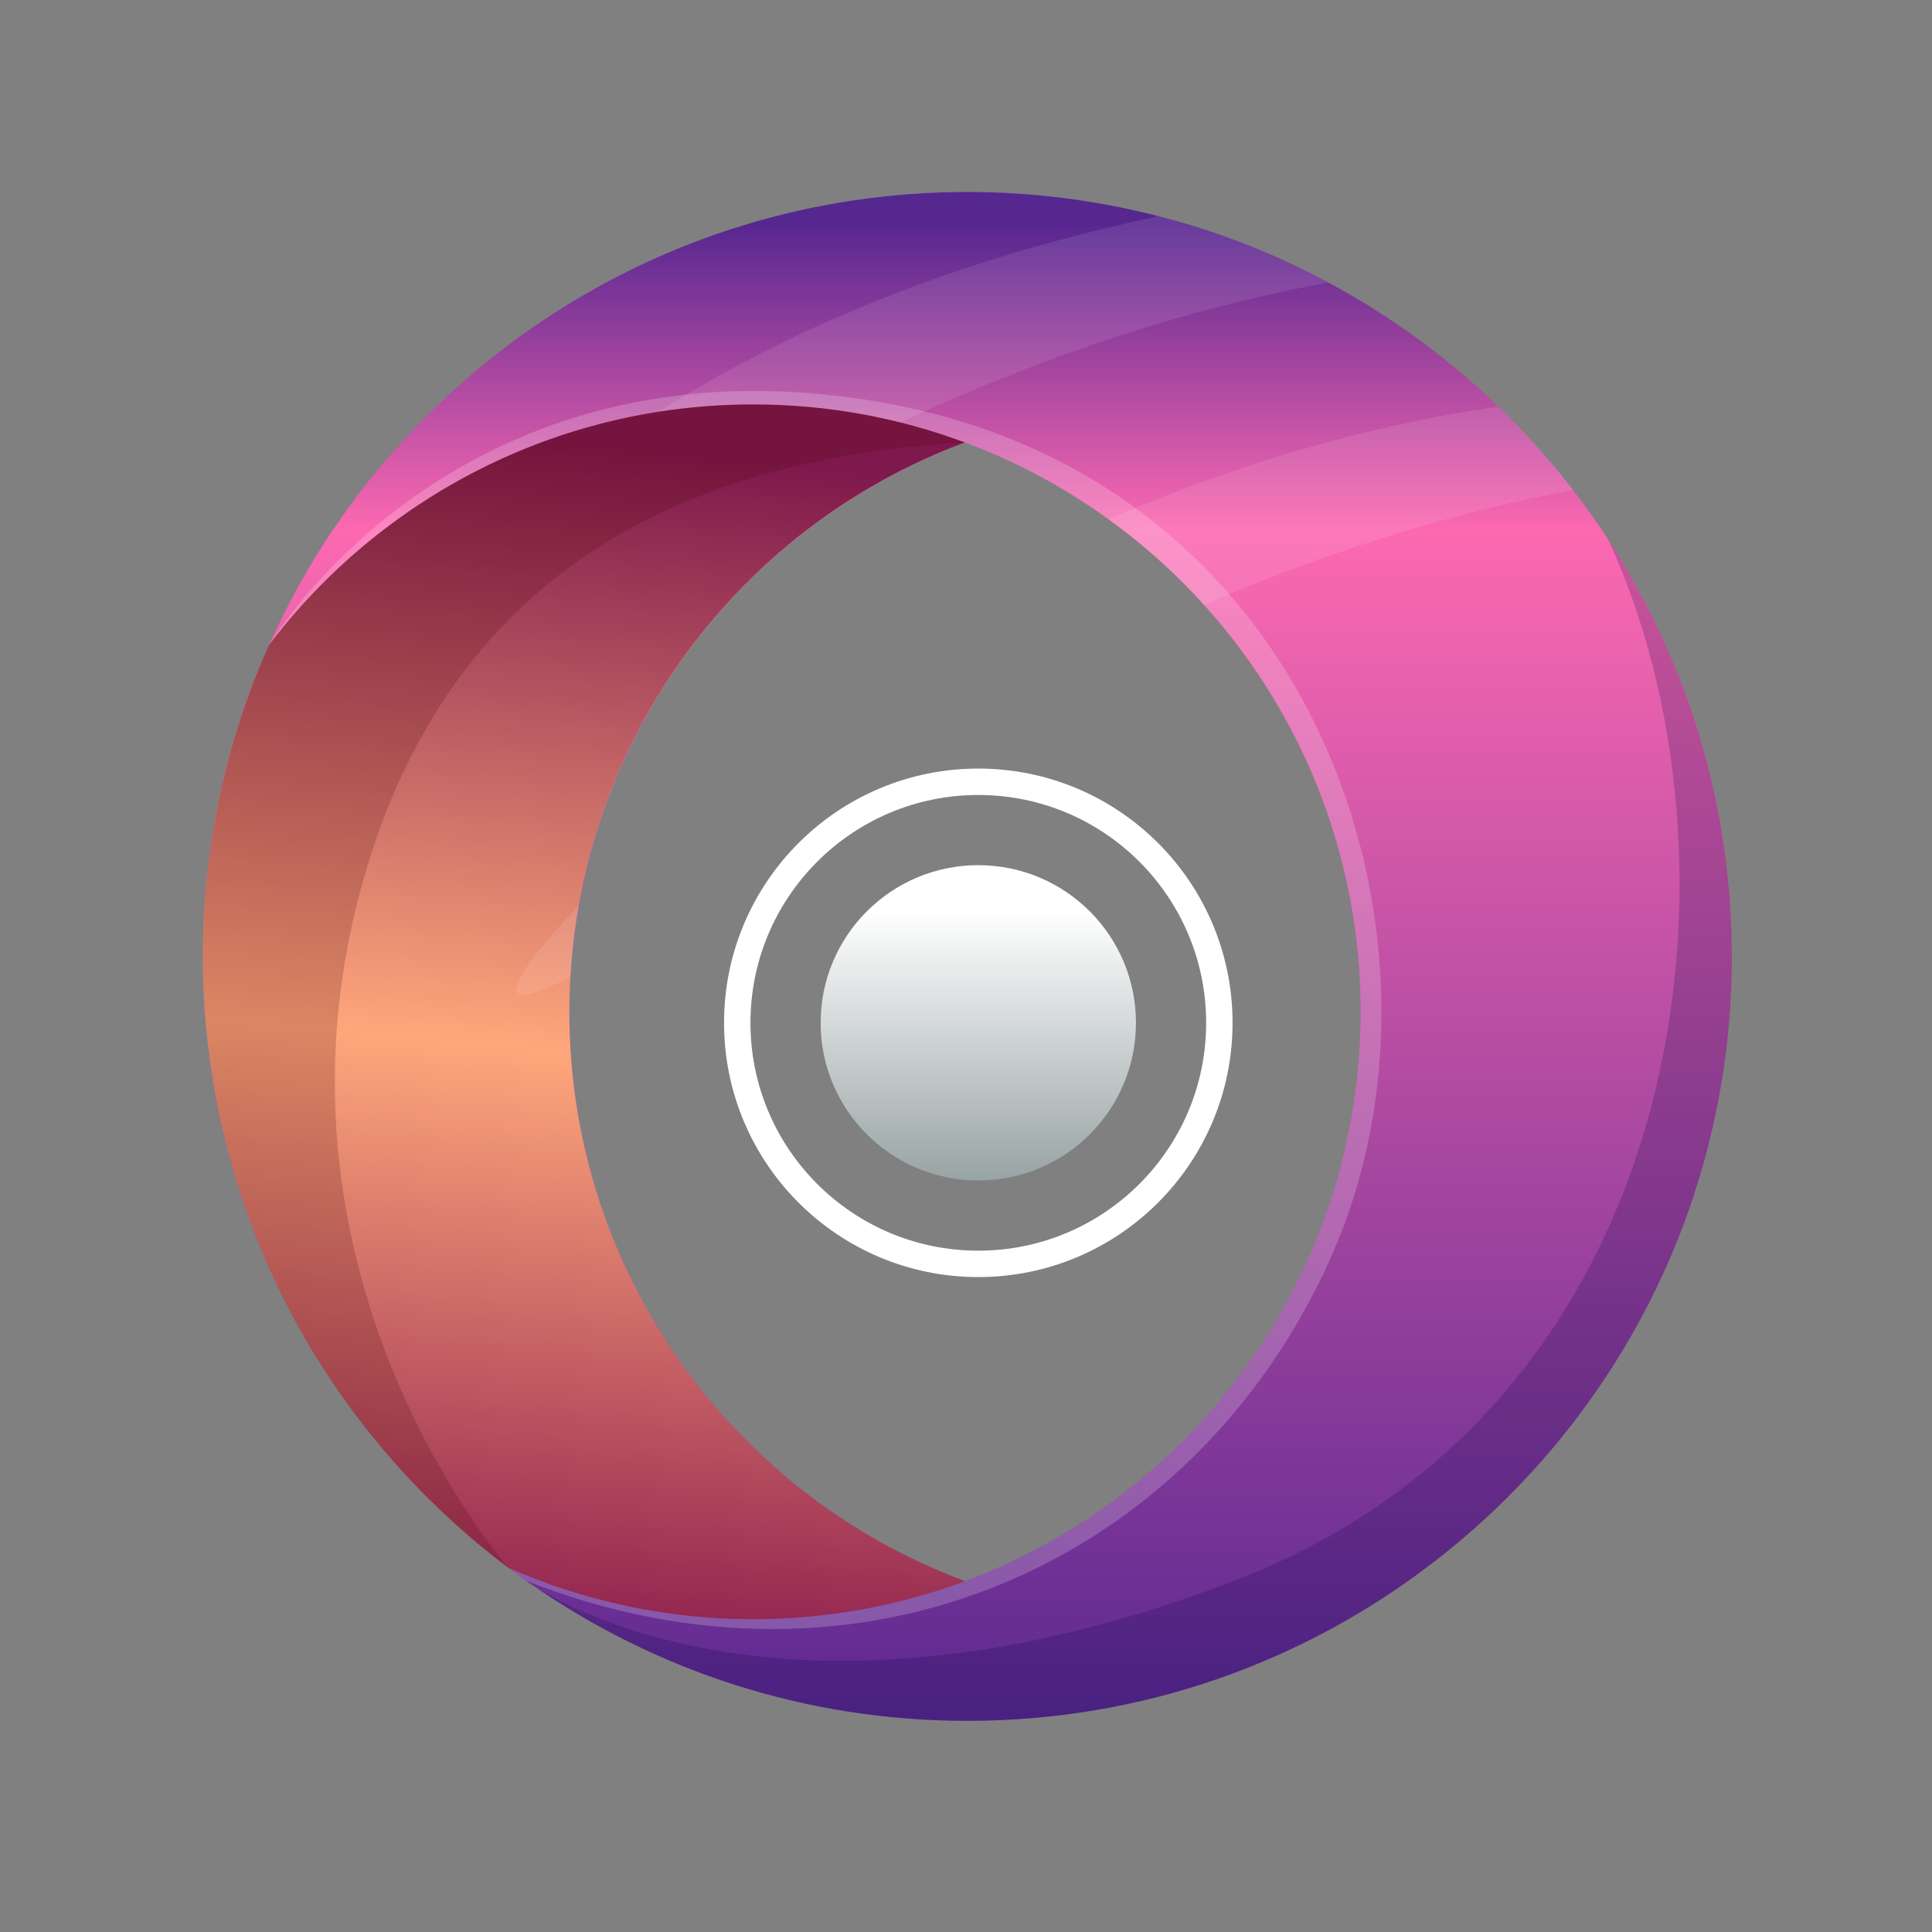 <svg version="1.2" baseProfile="tiny-ps" xmlns="http://www.w3.org/2000/svg" viewBox="0 0 256 256" width="256" height="256">
	<rect x="0" y="0" width="256" height="256" fill="#808080" stroke="none"/>
	<title>&lt;Group&gt;</title>
	<defs>
		<linearGradient id="grd1" gradientUnits="userSpaceOnUse"  x1="104.7" y1="162.4" x2="104.7" y2="120.7">
			<stop offset="0" stop-color="#879494"  />
			<stop offset="1" stop-color="#ffffff"  />
		</linearGradient>
		<linearGradient id="grd2" gradientUnits="userSpaceOnUse"  x1="22.9" y1="232.3" x2="22.9" y2="29.7">
			<stop offset="0" stop-color="#572790"  />
			<stop offset=".8" stop-color="#fc69b1"  />
			<stop offset="1" stop-color="#572790"  />
		</linearGradient>
		<linearGradient id="grd3" gradientUnits="userSpaceOnUse"  x1="13.6" y1="214.1" x2="28.1" y2="54.6">
			<stop offset="0" stop-color="#8b1b4d"  />
			<stop offset=".5" stop-color="#ffa77b"  />
			<stop offset="1" stop-color="#7f184c"  />
		</linearGradient>
	</defs>
	<style>
		tspan { white-space:pre }
		.s0 { fill: none;stroke: #ffffff;stroke-width: 3.5 } 
		.s1 { fill: url(#grd1) } 
		.s2 { fill: url(#grd2) } 
		.s3 { opacity: .1;fill: #ffffff } 
		.s4 { opacity: .2;fill: #ffffff } 
		.s5 { fill: url(#grd3) } 
		.s6 { opacity: .2;fill: #4c0808 } 
		.s7 { opacity: .2;fill: #000044 } 
	</style>
	<g id="nomics">
		<g id="&lt;Group&gt;">
			<g id="&lt;Group&gt;">
				<path id="&lt;Path&gt;" class="s0" d="m161.57 135.53c0 17.64-14.3 31.94-31.94 31.94c-17.64 0-31.94-14.3-31.94-31.94c0-17.64 14.3-31.94 31.94-31.94c17.64 0 31.94 14.3 31.94 31.94z" />
				<path id="&lt;Path&gt;" class="s1" d="m150.52 135.53c0 11.54-9.35 20.89-20.89 20.89c-11.54 0-20.89-9.35-20.89-20.89c0-11.54 9.35-20.89 20.89-20.89c11.54 0 20.89 9.35 20.89 20.89z" />
			</g>
			<g id="&lt;Group&gt;">
				<path id="&lt;Compound Path&gt;" fill-rule="evenodd" class="s2" d="m229.48 126.72c0 32.72-15.49 61.79-39.55 80.29c-17.1 13.19-38.51 21.01-61.75 21.01c-21.34 0-41.1-6.59-57.42-17.85c-0.04-0.02-0.09-0.05-0.12-0.07c-0.18-0.12-0.35-0.23-0.53-0.35c-0.11-0.09-0.23-0.16-0.33-0.23c-0.01-0.01-0.02-0.02-0.04-0.04c-0.79-0.56-1.58-1.14-2.36-1.73c-2.41-1.81-4.74-3.72-6.96-5.74c-0.74-0.67-1.48-1.36-2.2-2.04c-0.72-0.69-1.44-1.39-2.15-2.11c-0.7-0.7-1.39-1.44-2.08-2.17c-0.69-0.74-1.36-1.48-2.01-2.24c-0.65-0.72-1.27-1.46-1.88-2.22c-0.04-0.02-0.05-0.05-0.07-0.07c0-0.01 0-0.02 0-0.02c-2.73-3.27-5.23-6.73-7.5-10.34c-0.3-0.48-0.6-0.95-0.9-1.44c-0.32-0.53-0.63-1.06-0.95-1.58c-0.35-0.6-0.7-1.21-1.04-1.83c-0.67-1.2-1.32-2.39-1.92-3.63c-0.39-0.72-0.74-1.46-1.09-2.2c-0.39-0.85-0.77-1.69-1.16-2.54c-0.86-1.97-1.67-3.98-2.43-6.02c-0.26-0.76-0.55-1.51-0.79-2.29c-0.3-0.86-0.58-1.74-0.86-2.62c-0.35-1.13-0.67-2.25-0.99-3.4c-0.21-0.83-0.42-1.66-0.63-2.5c-0.21-0.88-0.42-1.76-0.62-2.66c-0.04-0.16-0.07-0.32-0.11-0.49c-0.18-0.88-0.35-1.78-0.51-2.68c-0.02-0.09-0.04-0.18-0.05-0.26c-0.16-0.9-0.32-1.8-0.44-2.71c-0.16-0.99-0.3-1.99-0.41-2.99c-0.11-0.76-0.18-1.53-0.25-2.31c-0.04-0.28-0.07-0.56-0.09-0.85c-0.07-0.74-0.12-1.5-0.18-2.25c-0.04-0.62-0.07-1.23-0.11-1.85c-0.04-0.62-0.05-1.25-0.07-1.88c-0.04-1.04-0.05-2.06-0.05-3.1c0-14.67 3.12-28.61 8.73-41.2c0.02-0.02 0.02-0.02 0.02-0.04c0.02-0.02 0.02-0.04 0.04-0.05c0.02-0.04 0.04-0.07 0.07-0.12c15.79-35.29 51.24-59.87 92.42-59.87c8.73 0 17.22 1.11 25.32 3.2c7.92 2.02 15.48 4.98 22.52 8.79c8.26 4.42 15.83 9.97 22.52 16.43c3.57 3.43 6.88 7.13 9.9 11.06c1.62 2.08 3.15 4.23 4.6 6.44c0.02 0.02 0.02 0.04 0.04 0.05c3.33 5.11 6.22 10.55 8.59 16.23c5.04 12.03 7.82 25.23 7.82 39.07zm-49.2 7.34c0-20.74-7.85-39.65-20.76-53.92c-3.79-4.21-8.03-8.01-12.62-11.32c-5.81-4.21-12.2-7.66-19.03-10.19c-26.34 9.79-46.17 33-51.15 61.29c-0.58 3.12-0.95 6.3-1.13 9.54c-0.11 1.51-0.14 3.05-0.14 4.6c0 34.58 21.8 64.07 52.42 75.45c30.6-11.37 52.42-40.87 52.42-75.45z" />
				<path id="&lt;Path&gt;" class="s3" d="m176.03 37.43c-25.65 4.7-60.61 16.38-100.58 43.76c-56.02 38.37-59.42 35.12-10.21-9.77c22.69-20.86 52.11-35.12 88.27-42.77c7.92 2.02 15.48 4.98 22.52 8.79z" />
				<path id="&lt;Compound Path&gt;" fill-rule="evenodd" class="s4" d="m176.38 166.55c-18.22 40.81-62.44 60.32-106.53 42.96c-0.04-0.02-0.07-0.04-0.11-0.04c-0.79-0.56-1.58-1.14-2.36-1.73c-2.41-1.81-4.74-3.72-6.96-5.74c-0.74-0.67-1.48-1.36-2.2-2.04c-0.72-0.69-1.44-1.39-2.15-2.11c-0.7-0.7-1.39-1.44-2.08-2.17c-0.69-0.74-1.36-1.48-2.01-2.24c-0.65-0.72-1.27-1.46-1.88-2.22c-0.04-0.02-0.05-0.05-0.07-0.07c-0.01 0-0.01-0.01 0-0.02c-13.92-23.89-18.72-59.1-14.4-105.63c0.02-0.02 0.02-0.02 0.02-0.04c0.02-0.02 0.02-0.04 0.04-0.05c0.02-0.04 0.04-0.07 0.07-0.12c2.01-3.22 27.5-42.19 82.44-31.71c57.31 10.93 76.42 72.14 58.18 112.95zm3.91-32.49c0-34.56-21.82-64.06-52.42-75.43c-30.62 11.37-52.42 40.87-52.42 75.43c0 34.58 21.8 64.07 52.42 75.45c30.6-11.37 52.42-40.87 52.42-75.45z" />
				<path id="&lt;Path&gt;" class="s5" d="m127.87 209.51c-8.75 3.26-18.19 5.04-28.07 5.04c-11.53 0-22.5-2.43-32.42-6.8c0 0-0.01-0.01-0.02-0.02c-2.41-1.81-4.72-3.7-6.94-5.72c-0.74-0.67-1.48-1.36-2.2-2.04c-0.72-0.69-1.44-1.39-2.15-2.11c-0.7-0.7-1.39-1.44-2.08-2.17c-0.69-0.74-1.36-1.48-2.01-2.24c-0.65-0.72-1.27-1.46-1.88-2.22c-0.04-0.02-0.05-0.05-0.07-0.07c0-0.01 0-0.02 0-0.02c-2.73-3.27-5.23-6.73-7.5-10.34c-0.3-0.48-0.6-0.95-0.9-1.44c-0.32-0.53-0.63-1.06-0.95-1.58c-0.35-0.6-0.7-1.21-1.04-1.83c-0.67-1.2-1.32-2.39-1.92-3.63c-0.39-0.72-0.74-1.46-1.09-2.2c-0.39-0.85-0.77-1.69-1.16-2.54c-0.86-1.97-1.67-3.98-2.43-6.02c-0.26-0.76-0.55-1.51-0.79-2.29c-0.3-0.86-0.58-1.74-0.86-2.62c-0.35-1.13-0.67-2.25-0.99-3.4c-0.21-0.83-0.42-1.66-0.63-2.5c-0.21-0.88-0.42-1.76-0.62-2.66c-0.04-0.16-0.07-0.32-0.11-0.49c-0.18-0.88-0.35-1.78-0.51-2.68c-0.02-0.09-0.04-0.18-0.05-0.26c-0.16-0.9-0.32-1.8-0.44-2.71c-0.16-0.99-0.3-1.99-0.41-2.99c-0.11-0.76-0.18-1.53-0.25-2.31c-0.04-0.28-0.07-0.56-0.09-0.85c-0.07-0.74-0.12-1.5-0.18-2.25c-0.04-0.62-0.07-1.23-0.11-1.85c-0.04-0.62-0.05-1.25-0.07-1.88c-0.04-1.04-0.05-2.06-0.05-3.1c0-14.67 3.12-28.61 8.73-41.2c0.02-0.02 0.02-0.02 0.02-0.04c14.7-19.37 37.96-31.89 64.15-31.89c9.88 0 19.32 1.78 28.07 5.04c-30.62 11.37-52.42 40.87-52.42 75.43c0 34.58 21.8 64.07 52.42 75.45z" />
				<path id="&lt;Path&gt;" class="s6" d="m48.51 115.33c-15.65 52.51 18 91.42 18.86 92.41c-2.41-1.81-4.72-3.7-6.94-5.72c-0.74-0.67-1.48-1.36-2.2-2.04c-0.72-0.69-1.44-1.39-2.15-2.11c-0.7-0.7-1.39-1.44-2.08-2.17c-0.69-0.74-1.36-1.48-2.01-2.24c-0.65-0.72-1.27-1.46-1.88-2.22c-0.04-0.02-0.05-0.05-0.07-0.07c0-0.01 0-0.02 0-0.02c-2.73-3.27-5.23-6.73-7.5-10.34c-0.3-0.48-0.6-0.95-0.9-1.44c-0.32-0.53-0.63-1.06-0.95-1.58c-0.35-0.6-0.7-1.21-1.04-1.83c-0.67-1.2-1.32-2.39-1.92-3.63c-0.39-0.72-0.74-1.46-1.09-2.2c-0.39-0.85-0.77-1.69-1.16-2.54c-0.86-1.97-1.67-3.98-2.43-6.02c-0.26-0.76-0.55-1.51-0.79-2.29c-0.3-0.86-0.58-1.74-0.86-2.62c-0.35-1.13-0.67-2.25-0.99-3.4c-0.21-0.83-0.42-1.66-0.63-2.5c-0.21-0.88-0.42-1.76-0.62-2.66c-0.04-0.16-0.07-0.32-0.11-0.49c-0.18-0.88-0.35-1.78-0.51-2.68c-0.02-0.09-0.04-0.18-0.05-0.26c-0.16-0.9-0.32-1.8-0.44-2.71c-0.16-0.99-0.3-1.99-0.41-2.99c-0.11-0.76-0.18-1.53-0.25-2.31c-0.04-0.28-0.07-0.56-0.09-0.85c-0.07-0.74-0.12-1.5-0.18-2.25c-0.04-0.62-0.07-1.23-0.11-1.85c-0.04-0.62-0.05-1.25-0.07-1.88c-0.04-1.04-0.05-2.06-0.05-3.1c0-14.67 3.12-28.61 8.73-41.2c0.02-0.02 0.02-0.02 0.02-0.04c14.7-19.37 37.96-31.89 64.15-31.89c9.88 0 19.32 1.78 28.07 5.04c-42.34 2.34-68.79 21.23-79.36 56.7z" />
				<path id="&lt;Path&gt;" class="s7" d="m229.48 126.72c0 32.72-15.49 61.79-39.55 80.29c-17.1 13.19-38.51 21.01-61.75 21.01c-21.34 0-41.1-6.59-57.42-17.85c5.9 3.75 37.06 20.64 92.63-0.65c62.03-23.77 68.85-96.83 49.72-137.97c-0.02-0.04-0.04-0.09-0.05-0.12c3.33 5.11 6.22 10.55 8.59 16.23c5.04 12.03 7.82 25.23 7.82 39.07z" />
				<path id="&lt;Path&gt;" class="s3" d="m76.72 119.92c-0.58 3.12-0.95 6.3-1.13 9.54c-11.96 6.15-7.11-0.74 1.13-9.54z" />
				<path id="&lt;Path&gt;" class="s3" d="m208.44 64.92c-13.86 2.59-30.37 7.22-48.91 15.23c-3.79-4.21-8.03-8.01-12.62-11.32c14.54-6.37 31.96-12.08 51.64-14.97c3.57 3.43 6.88 7.13 9.9 11.06z" />
			</g>
		</g>
	</g>
</svg>